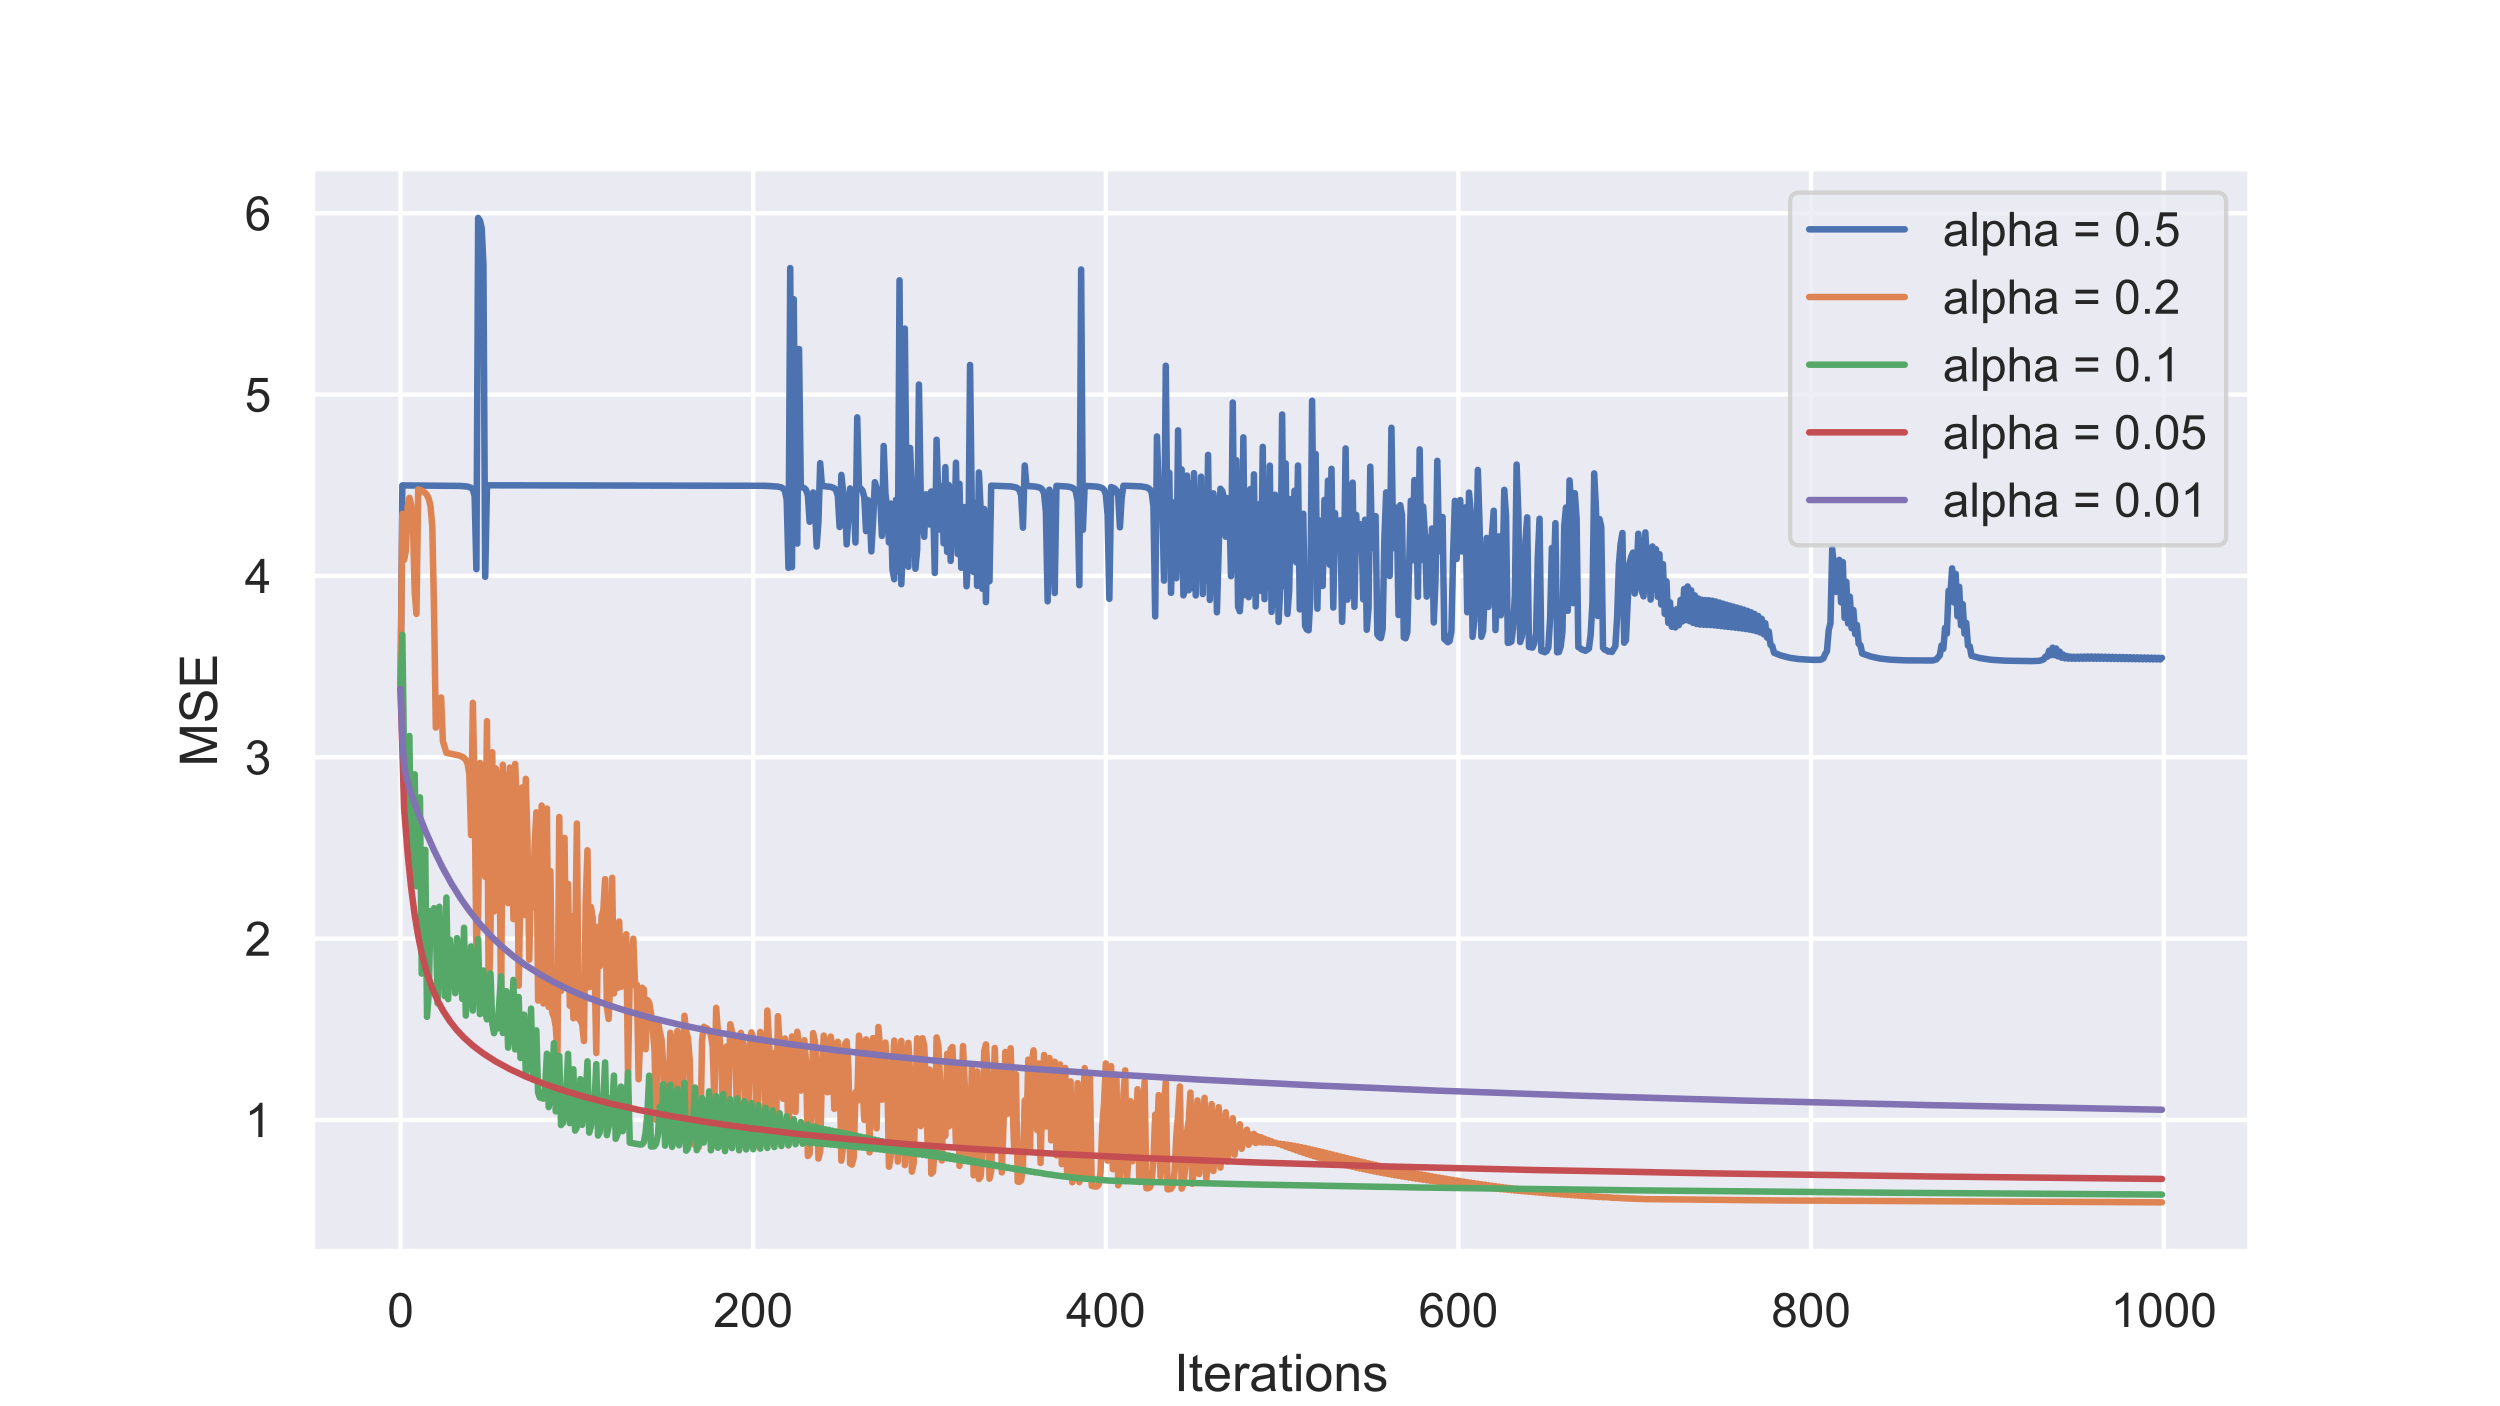 <?xml version="1.0" encoding="utf-8" standalone="no"?>
<!DOCTYPE svg PUBLIC "-//W3C//DTD SVG 1.1//EN"
  "http://www.w3.org/Graphics/SVG/1.1/DTD/svg11.dtd">
<!-- Created with matplotlib (https://matplotlib.org/) -->
<svg height="324pt" version="1.1" viewBox="0 0 576 324" width="576pt" xmlns="http://www.w3.org/2000/svg" xmlns:xlink="http://www.w3.org/1999/xlink">
 <defs>
  <style type="text/css">*{stroke-linecap:butt;stroke-linejoin:round;}</style>
 </defs>
 <g id="figure_1">
  <g id="patch_1">
   <path d="M 0 324 
L 576 324 
L 576 0 
L 0 0 
z
" style="fill:#ffffff;"/>
  </g>
  <g id="axes_1">
   <g id="patch_2">
    <path d="M 72 288.36 
L 518.4 288.36 
L 518.4 38.88 
L 72 38.88 
z
" style="fill:#eaeaf2;"/>
   </g>
   <g id="matplotlib.axis_1">
    <g id="xtick_1">
     <g id="line2d_1">
      <path clip-path="url(#p27dc4ef061)" d="M 92.291 288.36 
L 92.291 38.88 
" style="fill:none;stroke:#ffffff;stroke-linecap:round;"/>
     </g>
     <g id="text_1">
      <!-- 0 -->
      <g style="fill:#262626;" transform="translate(89.232 305.734)scale(0.11 -0.11)">
       <defs>
        <path d="M 4.156 35.297 
Q 4.156 48 6.766 55.734 
Q 9.375 63.484 14.516 67.672 
Q 19.672 71.875 27.484 71.875 
Q 33.25 71.875 37.594 69.547 
Q 41.938 67.234 44.766 62.859 
Q 47.609 58.5 49.219 52.219 
Q 50.828 45.953 50.828 35.297 
Q 50.828 22.703 48.234 14.969 
Q 45.656 7.234 40.5 3 
Q 35.359 -1.219 27.484 -1.219 
Q 17.141 -1.219 11.234 6.203 
Q 4.156 15.141 4.156 35.297 
z
M 13.188 35.297 
Q 13.188 17.672 17.312 11.828 
Q 21.438 6 27.484 6 
Q 33.547 6 37.672 11.859 
Q 41.797 17.719 41.797 35.297 
Q 41.797 52.984 37.672 58.781 
Q 33.547 64.594 27.391 64.594 
Q 21.344 64.594 17.719 59.469 
Q 13.188 52.938 13.188 35.297 
z
" id="ArialMT-48"/>
       </defs>
       <use xlink:href="#ArialMT-48"/>
      </g>
     </g>
    </g>
    <g id="xtick_2">
     <g id="line2d_2">
      <path clip-path="url(#p27dc4ef061)" d="M 173.536 288.36 
L 173.536 38.88 
" style="fill:none;stroke:#ffffff;stroke-linecap:round;"/>
     </g>
     <g id="text_2">
      <!-- 200 -->
      <g style="fill:#262626;" transform="translate(164.36 305.734)scale(0.11 -0.11)">
       <defs>
        <path d="M 50.344 8.453 
L 50.344 0 
L 3.031 0 
Q 2.938 3.172 4.047 6.109 
Q 5.859 10.938 9.828 15.625 
Q 13.812 20.312 21.344 26.469 
Q 33.016 36.031 37.109 41.625 
Q 41.219 47.219 41.219 52.203 
Q 41.219 57.422 37.469 61 
Q 33.734 64.594 27.734 64.594 
Q 21.391 64.594 17.578 60.781 
Q 13.766 56.984 13.719 50.25 
L 4.688 51.172 
Q 5.609 61.281 11.656 66.578 
Q 17.719 71.875 27.938 71.875 
Q 38.234 71.875 44.234 66.156 
Q 50.25 60.453 50.25 52 
Q 50.25 47.703 48.484 43.547 
Q 46.734 39.406 42.656 34.812 
Q 38.578 30.219 29.109 22.219 
Q 21.188 15.578 18.938 13.203 
Q 16.703 10.844 15.234 8.453 
z
" id="ArialMT-50"/>
       </defs>
       <use xlink:href="#ArialMT-50"/>
       <use x="55.615" xlink:href="#ArialMT-48"/>
       <use x="111.23" xlink:href="#ArialMT-48"/>
      </g>
     </g>
    </g>
    <g id="xtick_3">
     <g id="line2d_3">
      <path clip-path="url(#p27dc4ef061)" d="M 254.781 288.36 
L 254.781 38.88 
" style="fill:none;stroke:#ffffff;stroke-linecap:round;"/>
     </g>
     <g id="text_3">
      <!-- 400 -->
      <g style="fill:#262626;" transform="translate(245.605 305.734)scale(0.11 -0.11)">
       <defs>
        <path d="M 32.328 0 
L 32.328 17.141 
L 1.266 17.141 
L 1.266 25.203 
L 33.938 71.578 
L 41.109 71.578 
L 41.109 25.203 
L 50.781 25.203 
L 50.781 17.141 
L 41.109 17.141 
L 41.109 0 
z
M 32.328 25.203 
L 32.328 57.469 
L 9.906 25.203 
z
" id="ArialMT-52"/>
       </defs>
       <use xlink:href="#ArialMT-52"/>
       <use x="55.615" xlink:href="#ArialMT-48"/>
       <use x="111.23" xlink:href="#ArialMT-48"/>
      </g>
     </g>
    </g>
    <g id="xtick_4">
     <g id="line2d_4">
      <path clip-path="url(#p27dc4ef061)" d="M 336.026 288.36 
L 336.026 38.88 
" style="fill:none;stroke:#ffffff;stroke-linecap:round;"/>
     </g>
     <g id="text_4">
      <!-- 600 -->
      <g style="fill:#262626;" transform="translate(326.85 305.734)scale(0.11 -0.11)">
       <defs>
        <path d="M 49.75 54.047 
L 41.016 53.375 
Q 39.844 58.547 37.703 60.891 
Q 34.125 64.656 28.906 64.656 
Q 24.703 64.656 21.531 62.312 
Q 17.391 59.281 14.984 53.469 
Q 12.594 47.656 12.5 36.922 
Q 15.672 41.75 20.266 44.094 
Q 24.859 46.438 29.891 46.438 
Q 38.672 46.438 44.844 39.969 
Q 51.031 33.5 51.031 23.25 
Q 51.031 16.5 48.125 10.719 
Q 45.219 4.938 40.141 1.859 
Q 35.062 -1.219 28.609 -1.219 
Q 17.625 -1.219 10.688 6.859 
Q 3.766 14.938 3.766 33.5 
Q 3.766 54.25 11.422 63.672 
Q 18.109 71.875 29.438 71.875 
Q 37.891 71.875 43.281 67.141 
Q 48.688 62.406 49.75 54.047 
z
M 13.875 23.188 
Q 13.875 18.656 15.797 14.5 
Q 17.719 10.359 21.188 8.172 
Q 24.656 6 28.469 6 
Q 34.031 6 38.031 10.484 
Q 42.047 14.984 42.047 22.703 
Q 42.047 30.125 38.078 34.391 
Q 34.125 38.672 28.125 38.672 
Q 22.172 38.672 18.016 34.391 
Q 13.875 30.125 13.875 23.188 
z
" id="ArialMT-54"/>
       </defs>
       <use xlink:href="#ArialMT-54"/>
       <use x="55.615" xlink:href="#ArialMT-48"/>
       <use x="111.23" xlink:href="#ArialMT-48"/>
      </g>
     </g>
    </g>
    <g id="xtick_5">
     <g id="line2d_5">
      <path clip-path="url(#p27dc4ef061)" d="M 417.27 288.36 
L 417.27 38.88 
" style="fill:none;stroke:#ffffff;stroke-linecap:round;"/>
     </g>
     <g id="text_5">
      <!-- 800 -->
      <g style="fill:#262626;" transform="translate(408.095 305.734)scale(0.11 -0.11)">
       <defs>
        <path d="M 17.672 38.812 
Q 12.203 40.828 9.562 44.531 
Q 6.938 48.25 6.938 53.422 
Q 6.938 61.234 12.547 66.547 
Q 18.172 71.875 27.484 71.875 
Q 36.859 71.875 42.578 66.422 
Q 48.297 60.984 48.297 53.172 
Q 48.297 48.188 45.672 44.5 
Q 43.062 40.828 37.75 38.812 
Q 44.344 36.672 47.781 31.875 
Q 51.219 27.094 51.219 20.453 
Q 51.219 11.281 44.719 5.031 
Q 38.234 -1.219 27.641 -1.219 
Q 17.047 -1.219 10.547 5.047 
Q 4.047 11.328 4.047 20.703 
Q 4.047 27.688 7.594 32.391 
Q 11.141 37.109 17.672 38.812 
z
M 15.922 53.719 
Q 15.922 48.641 19.188 45.406 
Q 22.469 42.188 27.688 42.188 
Q 32.766 42.188 36.016 45.375 
Q 39.266 48.578 39.266 53.219 
Q 39.266 58.062 35.906 61.359 
Q 32.562 64.656 27.594 64.656 
Q 22.562 64.656 19.234 61.422 
Q 15.922 58.203 15.922 53.719 
z
M 13.094 20.656 
Q 13.094 16.891 14.875 13.375 
Q 16.656 9.859 20.172 7.922 
Q 23.688 6 27.734 6 
Q 34.031 6 38.125 10.047 
Q 42.234 14.109 42.234 20.359 
Q 42.234 26.703 38.016 30.859 
Q 33.797 35.016 27.438 35.016 
Q 21.234 35.016 17.156 30.906 
Q 13.094 26.812 13.094 20.656 
z
" id="ArialMT-56"/>
       </defs>
       <use xlink:href="#ArialMT-56"/>
       <use x="55.615" xlink:href="#ArialMT-48"/>
       <use x="111.23" xlink:href="#ArialMT-48"/>
      </g>
     </g>
    </g>
    <g id="xtick_6">
     <g id="line2d_6">
      <path clip-path="url(#p27dc4ef061)" d="M 498.515 288.36 
L 498.515 38.88 
" style="fill:none;stroke:#ffffff;stroke-linecap:round;"/>
     </g>
     <g id="text_6">
      <!-- 1000 -->
      <g style="fill:#262626;" transform="translate(486.281 305.734)scale(0.11 -0.11)">
       <defs>
        <path d="M 37.25 0 
L 28.469 0 
L 28.469 56 
Q 25.297 52.984 20.141 49.953 
Q 14.984 46.922 10.891 45.406 
L 10.891 53.906 
Q 18.266 57.375 23.781 62.297 
Q 29.297 67.234 31.594 71.875 
L 37.25 71.875 
z
" id="ArialMT-49"/>
       </defs>
       <use xlink:href="#ArialMT-49"/>
       <use x="55.615" xlink:href="#ArialMT-48"/>
       <use x="111.23" xlink:href="#ArialMT-48"/>
       <use x="166.846" xlink:href="#ArialMT-48"/>
      </g>
     </g>
    </g>
    <g id="text_7">
     <!-- Iterations -->
     <g style="fill:#262626;" transform="translate(270.522 320.509)scale(0.12 -0.12)">
      <defs>
       <path d="M 9.328 0 
L 9.328 71.578 
L 18.797 71.578 
L 18.797 0 
z
" id="ArialMT-73"/>
       <path d="M 25.781 7.859 
L 27.047 0.094 
Q 23.344 -0.688 20.406 -0.688 
Q 15.625 -0.688 12.984 0.828 
Q 10.359 2.344 9.281 4.812 
Q 8.203 7.281 8.203 15.188 
L 8.203 45.016 
L 1.766 45.016 
L 1.766 51.859 
L 8.203 51.859 
L 8.203 64.703 
L 16.938 69.969 
L 16.938 51.859 
L 25.781 51.859 
L 25.781 45.016 
L 16.938 45.016 
L 16.938 14.703 
Q 16.938 10.938 17.406 9.859 
Q 17.875 8.797 18.922 8.156 
Q 19.969 7.516 21.922 7.516 
Q 23.391 7.516 25.781 7.859 
z
" id="ArialMT-116"/>
       <path d="M 42.094 16.703 
L 51.172 15.578 
Q 49.031 7.625 43.219 3.219 
Q 37.406 -1.172 28.375 -1.172 
Q 17 -1.172 10.328 5.828 
Q 3.656 12.844 3.656 25.484 
Q 3.656 38.578 10.391 45.797 
Q 17.141 53.031 27.875 53.031 
Q 38.281 53.031 44.875 45.953 
Q 51.469 38.875 51.469 26.031 
Q 51.469 25.25 51.422 23.688 
L 12.75 23.688 
Q 13.234 15.141 17.578 10.594 
Q 21.922 6.062 28.422 6.062 
Q 33.25 6.062 36.672 8.594 
Q 40.094 11.141 42.094 16.703 
z
M 13.234 30.906 
L 42.188 30.906 
Q 41.609 37.453 38.875 40.719 
Q 34.672 45.797 27.984 45.797 
Q 21.922 45.797 17.797 41.75 
Q 13.672 37.703 13.234 30.906 
z
" id="ArialMT-101"/>
       <path d="M 6.5 0 
L 6.5 51.859 
L 14.406 51.859 
L 14.406 44 
Q 17.438 49.516 20 51.266 
Q 22.562 53.031 25.641 53.031 
Q 30.078 53.031 34.672 50.203 
L 31.641 42.047 
Q 28.422 43.953 25.203 43.953 
Q 22.312 43.953 20.016 42.219 
Q 17.719 40.484 16.75 37.406 
Q 15.281 32.719 15.281 27.156 
L 15.281 0 
z
" id="ArialMT-114"/>
       <path d="M 40.438 6.391 
Q 35.547 2.25 31.031 0.531 
Q 26.516 -1.172 21.344 -1.172 
Q 12.797 -1.172 8.203 3 
Q 3.609 7.172 3.609 13.672 
Q 3.609 17.484 5.344 20.625 
Q 7.078 23.781 9.891 25.688 
Q 12.703 27.594 16.219 28.562 
Q 18.797 29.25 24.031 29.891 
Q 34.672 31.156 39.703 32.906 
Q 39.75 34.719 39.75 35.203 
Q 39.75 40.578 37.25 42.781 
Q 33.891 45.75 27.25 45.75 
Q 21.047 45.75 18.094 43.578 
Q 15.141 41.406 13.719 35.891 
L 5.125 37.062 
Q 6.297 42.578 8.984 45.969 
Q 11.672 49.359 16.75 51.188 
Q 21.828 53.031 28.516 53.031 
Q 35.156 53.031 39.297 51.469 
Q 43.453 49.906 45.406 47.531 
Q 47.359 45.172 48.141 41.547 
Q 48.578 39.312 48.578 33.453 
L 48.578 21.734 
Q 48.578 9.469 49.141 6.219 
Q 49.703 2.984 51.375 0 
L 42.188 0 
Q 40.828 2.734 40.438 6.391 
z
M 39.703 26.031 
Q 34.906 24.078 25.344 22.703 
Q 19.922 21.922 17.672 20.938 
Q 15.438 19.969 14.203 18.094 
Q 12.984 16.219 12.984 13.922 
Q 12.984 10.406 15.641 8.062 
Q 18.312 5.719 23.438 5.719 
Q 28.516 5.719 32.469 7.938 
Q 36.422 10.156 38.281 14.016 
Q 39.703 17 39.703 22.797 
z
" id="ArialMT-97"/>
       <path d="M 6.641 61.469 
L 6.641 71.578 
L 15.438 71.578 
L 15.438 61.469 
z
M 6.641 0 
L 6.641 51.859 
L 15.438 51.859 
L 15.438 0 
z
" id="ArialMT-105"/>
       <path d="M 3.328 25.922 
Q 3.328 40.328 11.328 47.266 
Q 18.016 53.031 27.641 53.031 
Q 38.328 53.031 45.109 46.016 
Q 51.906 39.016 51.906 26.656 
Q 51.906 16.656 48.906 10.906 
Q 45.906 5.172 40.156 2 
Q 34.422 -1.172 27.641 -1.172 
Q 16.75 -1.172 10.031 5.812 
Q 3.328 12.797 3.328 25.922 
z
M 12.359 25.922 
Q 12.359 15.969 16.703 11.016 
Q 21.047 6.062 27.641 6.062 
Q 34.188 6.062 38.531 11.031 
Q 42.875 16.016 42.875 26.219 
Q 42.875 35.844 38.5 40.797 
Q 34.125 45.75 27.641 45.75 
Q 21.047 45.75 16.703 40.812 
Q 12.359 35.891 12.359 25.922 
z
" id="ArialMT-111"/>
       <path d="M 6.594 0 
L 6.594 51.859 
L 14.5 51.859 
L 14.5 44.484 
Q 20.219 53.031 31 53.031 
Q 35.688 53.031 39.625 51.344 
Q 43.562 49.656 45.516 46.922 
Q 47.469 44.188 48.25 40.438 
Q 48.734 37.984 48.734 31.891 
L 48.734 0 
L 39.938 0 
L 39.938 31.547 
Q 39.938 36.922 38.906 39.578 
Q 37.891 42.234 35.281 43.812 
Q 32.672 45.406 29.156 45.406 
Q 23.531 45.406 19.453 41.844 
Q 15.375 38.281 15.375 28.328 
L 15.375 0 
z
" id="ArialMT-110"/>
       <path d="M 3.078 15.484 
L 11.766 16.844 
Q 12.5 11.625 15.844 8.844 
Q 19.188 6.062 25.203 6.062 
Q 31.25 6.062 34.172 8.516 
Q 37.109 10.984 37.109 14.312 
Q 37.109 17.281 34.516 19 
Q 32.719 20.172 25.531 21.969 
Q 15.875 24.422 12.141 26.203 
Q 8.406 27.984 6.469 31.125 
Q 4.547 34.281 4.547 38.094 
Q 4.547 41.547 6.125 44.5 
Q 7.719 47.469 10.453 49.422 
Q 12.5 50.922 16.031 51.969 
Q 19.578 53.031 23.641 53.031 
Q 29.734 53.031 34.344 51.266 
Q 38.969 49.516 41.156 46.5 
Q 43.359 43.5 44.188 38.484 
L 35.594 37.312 
Q 35.016 41.312 32.203 43.547 
Q 29.391 45.797 24.266 45.797 
Q 18.219 45.797 15.625 43.797 
Q 13.031 41.797 13.031 39.109 
Q 13.031 37.406 14.109 36.031 
Q 15.188 34.625 17.484 33.688 
Q 18.797 33.203 25.25 31.453 
Q 34.578 28.953 38.25 27.359 
Q 41.938 25.781 44.031 22.75 
Q 46.141 19.734 46.141 15.234 
Q 46.141 10.844 43.578 6.953 
Q 41.016 3.078 36.172 0.953 
Q 31.344 -1.172 25.25 -1.172 
Q 15.141 -1.172 9.844 3.031 
Q 4.547 7.234 3.078 15.484 
z
" id="ArialMT-115"/>
      </defs>
      <use xlink:href="#ArialMT-73"/>
      <use x="27.783" xlink:href="#ArialMT-116"/>
      <use x="55.566" xlink:href="#ArialMT-101"/>
      <use x="111.182" xlink:href="#ArialMT-114"/>
      <use x="144.482" xlink:href="#ArialMT-97"/>
      <use x="200.098" xlink:href="#ArialMT-116"/>
      <use x="227.881" xlink:href="#ArialMT-105"/>
      <use x="250.098" xlink:href="#ArialMT-111"/>
      <use x="305.713" xlink:href="#ArialMT-110"/>
      <use x="361.328" xlink:href="#ArialMT-115"/>
     </g>
    </g>
   </g>
   <g id="matplotlib.axis_2">
    <g id="ytick_1">
     <g id="line2d_7">
      <path clip-path="url(#p27dc4ef061)" d="M 72 258.039 
L 518.4 258.039 
" style="fill:none;stroke:#ffffff;stroke-linecap:round;"/>
     </g>
     <g id="text_8">
      <!-- 1 -->
      <g style="fill:#262626;" transform="translate(56.383 261.976)scale(0.11 -0.11)">
       <use xlink:href="#ArialMT-49"/>
      </g>
     </g>
    </g>
    <g id="ytick_2">
     <g id="line2d_8">
      <path clip-path="url(#p27dc4ef061)" d="M 72 216.257 
L 518.4 216.257 
" style="fill:none;stroke:#ffffff;stroke-linecap:round;"/>
     </g>
     <g id="text_9">
      <!-- 2 -->
      <g style="fill:#262626;" transform="translate(56.383 220.194)scale(0.11 -0.11)">
       <use xlink:href="#ArialMT-50"/>
      </g>
     </g>
    </g>
    <g id="ytick_3">
     <g id="line2d_9">
      <path clip-path="url(#p27dc4ef061)" d="M 72 174.475 
L 518.4 174.475 
" style="fill:none;stroke:#ffffff;stroke-linecap:round;"/>
     </g>
     <g id="text_10">
      <!-- 3 -->
      <g style="fill:#262626;" transform="translate(56.383 178.412)scale(0.11 -0.11)">
       <defs>
        <path d="M 4.203 18.891 
L 12.984 20.062 
Q 14.5 12.594 18.141 9.297 
Q 21.781 6 27 6 
Q 33.203 6 37.469 10.297 
Q 41.75 14.594 41.75 20.953 
Q 41.75 27 37.797 30.922 
Q 33.844 34.859 27.734 34.859 
Q 25.25 34.859 21.531 33.891 
L 22.516 41.609 
Q 23.391 41.5 23.922 41.5 
Q 29.547 41.5 34.031 44.422 
Q 38.531 47.359 38.531 53.469 
Q 38.531 58.297 35.25 61.469 
Q 31.984 64.656 26.812 64.656 
Q 21.688 64.656 18.266 61.422 
Q 14.844 58.203 13.875 51.766 
L 5.078 53.328 
Q 6.688 62.156 12.391 67.016 
Q 18.109 71.875 26.609 71.875 
Q 32.469 71.875 37.391 69.359 
Q 42.328 66.844 44.938 62.5 
Q 47.562 58.156 47.562 53.266 
Q 47.562 48.641 45.062 44.828 
Q 42.578 41.016 37.703 38.766 
Q 44.047 37.312 47.562 32.688 
Q 51.078 28.078 51.078 21.141 
Q 51.078 11.766 44.234 5.25 
Q 37.406 -1.266 26.953 -1.266 
Q 17.531 -1.266 11.297 4.344 
Q 5.078 9.969 4.203 18.891 
z
" id="ArialMT-51"/>
       </defs>
       <use xlink:href="#ArialMT-51"/>
      </g>
     </g>
    </g>
    <g id="ytick_4">
     <g id="line2d_10">
      <path clip-path="url(#p27dc4ef061)" d="M 72 132.693 
L 518.4 132.693 
" style="fill:none;stroke:#ffffff;stroke-linecap:round;"/>
     </g>
     <g id="text_11">
      <!-- 4 -->
      <g style="fill:#262626;" transform="translate(56.383 136.63)scale(0.11 -0.11)">
       <use xlink:href="#ArialMT-52"/>
      </g>
     </g>
    </g>
    <g id="ytick_5">
     <g id="line2d_11">
      <path clip-path="url(#p27dc4ef061)" d="M 72 90.911 
L 518.4 90.911 
" style="fill:none;stroke:#ffffff;stroke-linecap:round;"/>
     </g>
     <g id="text_12">
      <!-- 5 -->
      <g style="fill:#262626;" transform="translate(56.383 94.848)scale(0.11 -0.11)">
       <defs>
        <path d="M 4.156 18.75 
L 13.375 19.531 
Q 14.406 12.797 18.141 9.391 
Q 21.875 6 27.156 6 
Q 33.5 6 37.891 10.781 
Q 42.281 15.578 42.281 23.484 
Q 42.281 31 38.062 35.344 
Q 33.844 39.703 27 39.703 
Q 22.75 39.703 19.328 37.766 
Q 15.922 35.844 13.969 32.766 
L 5.719 33.844 
L 12.641 70.609 
L 48.25 70.609 
L 48.25 62.203 
L 19.672 62.203 
L 15.828 42.969 
Q 22.266 47.469 29.344 47.469 
Q 38.719 47.469 45.156 40.969 
Q 51.609 34.469 51.609 24.266 
Q 51.609 14.547 45.953 7.469 
Q 39.062 -1.219 27.156 -1.219 
Q 17.391 -1.219 11.203 4.25 
Q 5.031 9.719 4.156 18.75 
z
" id="ArialMT-53"/>
       </defs>
       <use xlink:href="#ArialMT-53"/>
      </g>
     </g>
    </g>
    <g id="ytick_6">
     <g id="line2d_12">
      <path clip-path="url(#p27dc4ef061)" d="M 72 49.129 
L 518.4 49.129 
" style="fill:none;stroke:#ffffff;stroke-linecap:round;"/>
     </g>
     <g id="text_13">
      <!-- 6 -->
      <g style="fill:#262626;" transform="translate(56.383 53.066)scale(0.11 -0.11)">
       <use xlink:href="#ArialMT-54"/>
      </g>
     </g>
    </g>
    <g id="text_14">
     <!-- MSE -->
     <g style="fill:#262626;" transform="translate(49.998 176.622)rotate(-90)scale(0.12 -0.12)">
      <defs>
       <path d="M 7.422 0 
L 7.422 71.578 
L 21.688 71.578 
L 38.625 20.906 
Q 40.969 13.812 42.047 10.297 
Q 43.266 14.203 45.844 21.781 
L 62.984 71.578 
L 75.734 71.578 
L 75.734 0 
L 66.609 0 
L 66.609 59.906 
L 45.797 0 
L 37.25 0 
L 16.547 60.938 
L 16.547 0 
z
" id="ArialMT-77"/>
       <path d="M 4.5 23 
L 13.422 23.781 
Q 14.062 18.406 16.375 14.969 
Q 18.703 11.531 23.578 9.406 
Q 28.469 7.281 34.578 7.281 
Q 39.984 7.281 44.141 8.891 
Q 48.297 10.5 50.312 13.297 
Q 52.344 16.109 52.344 19.438 
Q 52.344 22.797 50.391 25.312 
Q 48.438 27.828 43.953 29.547 
Q 41.062 30.672 31.203 33.031 
Q 21.344 35.406 17.391 37.5 
Q 12.25 40.188 9.734 44.156 
Q 7.234 48.141 7.234 53.078 
Q 7.234 58.5 10.297 63.203 
Q 13.375 67.922 19.281 70.359 
Q 25.203 72.797 32.422 72.797 
Q 40.375 72.797 46.453 70.234 
Q 52.547 67.672 55.812 62.688 
Q 59.078 57.719 59.328 51.422 
L 50.25 50.734 
Q 49.516 57.516 45.281 60.984 
Q 41.062 64.453 32.812 64.453 
Q 24.219 64.453 20.281 61.297 
Q 16.359 58.156 16.359 53.719 
Q 16.359 49.859 19.141 47.359 
Q 21.875 44.875 33.422 42.266 
Q 44.969 39.656 49.266 37.703 
Q 55.516 34.812 58.484 30.391 
Q 61.469 25.984 61.469 20.219 
Q 61.469 14.5 58.203 9.438 
Q 54.938 4.391 48.797 1.578 
Q 42.672 -1.219 35.016 -1.219 
Q 25.297 -1.219 18.719 1.609 
Q 12.156 4.438 8.422 10.125 
Q 4.688 15.828 4.5 23 
z
" id="ArialMT-83"/>
       <path d="M 7.906 0 
L 7.906 71.578 
L 59.672 71.578 
L 59.672 63.141 
L 17.391 63.141 
L 17.391 41.219 
L 56.984 41.219 
L 56.984 32.812 
L 17.391 32.812 
L 17.391 8.453 
L 61.328 8.453 
L 61.328 0 
z
" id="ArialMT-69"/>
      </defs>
      <use xlink:href="#ArialMT-77"/>
      <use x="83.301" xlink:href="#ArialMT-83"/>
      <use x="150" xlink:href="#ArialMT-69"/>
     </g>
    </g>
   </g>
   <g id="line2d_13">
    <path clip-path="url(#p27dc4ef061)" d="M 92.291 158.807 
L 92.697 111.835 
L 106.103 111.957 
L 107.727 112.109 
L 108.54 112.386 
L 108.946 112.799 
L 109.352 114.288 
L 109.759 131.134 
L 110.165 50.22 
L 110.571 50.83 
L 110.977 52.494 
L 111.383 60.967 
L 111.79 132.898 
L 112.196 111.811 
L 176.379 111.925 
L 179.223 112.11 
L 180.035 112.319 
L 180.442 112.56 
L 180.848 113.12 
L 181.254 115.132 
L 181.66 130.829 
L 182.067 61.757 
L 182.473 130.659 
L 182.879 68.946 
L 183.285 114.613 
L 183.691 125.241 
L 184.098 80.413 
L 184.504 112.166 
L 185.316 112.477 
L 185.723 112.9 
L 186.129 114.136 
L 186.535 120.213 
L 186.941 114.906 
L 187.347 113.453 
L 187.754 116.543 
L 188.16 125.917 
L 188.566 120.17 
L 188.972 106.711 
L 189.379 111.966 
L 191.41 112.172 
L 192.222 112.492 
L 192.628 112.932 
L 193.035 114.254 
L 193.441 121.415 
L 193.847 109.421 
L 194.253 113.172 
L 194.659 115.172 
L 195.066 125.417 
L 195.878 112.535 
L 196.284 113.038 
L 196.691 114.679 
L 197.097 125 
L 197.503 96.166 
L 197.909 112.314 
L 198.315 112.538 
L 198.722 113.033 
L 199.128 114.57 
L 199.534 122.367 
L 199.94 115.193 
L 200.347 116.692 
L 200.753 127.031 
L 201.159 120.167 
L 201.565 111.104 
L 201.971 112.521 
L 202.378 112.995 
L 202.784 114.483 
L 203.19 123.475 
L 203.596 102.751 
L 204.003 113.642 
L 204.409 117.407 
L 204.815 124.995 
L 205.221 116.028 
L 205.628 131.217 
L 206.034 133.459 
L 206.44 115.156 
L 206.846 131.65 
L 207.252 64.587 
L 207.659 134.597 
L 208.065 125.11 
L 208.471 75.702 
L 208.877 115.416 
L 209.284 130.586 
L 209.69 103.209 
L 210.096 113.457 
L 210.502 116.565 
L 210.908 131.035 
L 211.315 126.584 
L 211.721 88.596 
L 212.127 113.802 
L 212.94 123.683 
L 213.346 113.883 
L 213.752 119.186 
L 214.158 120.835 
L 214.564 113.243 
L 214.971 115.528 
L 215.377 132.009 
L 215.783 101.316 
L 216.189 114.299 
L 216.596 122.036 
L 217.002 111.998 
L 217.408 125.184 
L 217.814 107.622 
L 218.22 127.157 
L 218.627 111.78 
L 219.033 129.225 
L 219.439 112.759 
L 219.845 125.372 
L 220.252 106.611 
L 220.658 127.633 
L 221.064 111.454 
L 221.47 130.813 
L 221.876 117.655 
L 222.283 116.838 
L 222.689 135.073 
L 223.095 128.805 
L 223.501 84.09 
L 223.908 117.421 
L 224.314 131.795 
L 224.72 115.921 
L 225.126 134.98 
L 225.533 108.856 
L 225.939 117.303 
L 226.345 135.655 
L 226.751 117.268 
L 227.157 138.731 
L 227.564 118.413 
L 227.97 133.919 
L 228.376 111.894 
L 232.845 112.064 
L 234.063 112.303 
L 234.469 112.505 
L 234.876 112.928 
L 235.282 114.164 
L 235.688 121.58 
L 236.094 107.248 
L 236.501 111.957 
L 238.532 112.104 
L 239.344 112.275 
L 239.75 112.451 
L 240.157 112.799 
L 240.563 113.713 
L 240.969 117.981 
L 241.375 138.538 
L 241.781 112.825 
L 242.188 113.794 
L 242.594 118.539 
L 243 136.628 
L 243.406 111.941 
L 245.844 112.089 
L 246.656 112.238 
L 247.062 112.383 
L 247.469 112.65 
L 247.875 113.271 
L 248.281 115.498 
L 248.687 134.825 
L 249.094 62.093 
L 249.5 122.073 
L 249.906 111.936 
L 252.75 112.116 
L 253.562 112.296 
L 253.968 112.482 
L 254.374 112.853 
L 254.781 113.841 
L 255.187 118.612 
L 255.593 137.967 
L 255.999 112.206 
L 256.812 112.535 
L 257.218 112.971 
L 257.624 114.226 
L 258.03 121.486 
L 258.437 114.616 
L 258.843 111.904 
L 262.905 112.064 
L 264.124 112.277 
L 264.53 112.443 
L 264.936 112.759 
L 265.343 113.531 
L 265.749 116.61 
L 266.155 142.021 
L 266.561 100.559 
L 266.967 112.693 
L 267.374 113.343 
L 267.78 115.646 
L 268.186 133.782 
L 268.592 84.266 
L 268.999 125.967 
L 269.405 108.932 
L 269.811 136.591 
L 270.217 120.962 
L 270.623 115.732 
L 271.03 133.214 
L 271.436 99.155 
L 271.842 131.198 
L 272.248 108.147 
L 272.655 137.169 
L 273.061 135.677 
L 273.467 109.573 
L 273.873 135.987 
L 274.279 111.258 
L 274.686 135.495 
L 275.092 109.01 
L 275.498 137.188 
L 275.904 116.113 
L 276.311 125.859 
L 276.717 109.832 
L 277.123 136.872 
L 277.529 112.818 
L 277.935 133.757 
L 278.342 104.805 
L 278.748 138.226 
L 279.56 113.665 
L 279.967 117.112 
L 280.373 141.067 
L 281.185 112.607 
L 281.591 113.105 
L 281.998 114.594 
L 282.404 123.655 
L 282.81 114.794 
L 283.216 115.611 
L 283.623 132.754 
L 284.029 92.747 
L 284.435 131.273 
L 284.841 106.037 
L 285.248 139.815 
L 285.654 140.834 
L 286.06 134.578 
L 286.466 100.766 
L 286.872 137.095 
L 287.279 113.112 
L 287.685 137.585 
L 288.091 112.677 
L 288.497 136.63 
L 288.904 109.295 
L 289.31 139.737 
L 289.716 122.658 
L 290.122 116.127 
L 290.528 136.151 
L 290.935 102.952 
L 291.341 138.05 
L 291.747 113.701 
L 292.153 135.468 
L 292.56 107.279 
L 292.966 140.979 
L 293.372 134.288 
L 293.778 113.986 
L 294.184 118.807 
L 294.591 143.277 
L 294.997 134.779 
L 295.403 95.501 
L 295.809 135.031 
L 296.216 106.778 
L 296.622 141.459 
L 297.028 136.049 
L 297.434 114.983 
L 297.84 126.299 
L 298.247 113.059 
L 298.653 129.541 
L 299.059 107.257 
L 299.465 140.395 
L 299.872 121.82 
L 300.278 118.366 
L 300.684 144.181 
L 301.09 145.029 
L 301.496 145.227 
L 301.903 137.871 
L 302.309 92.34 
L 302.715 131.348 
L 303.121 104.586 
L 303.528 140.242 
L 303.934 119.918 
L 304.34 121.681 
L 304.746 134.998 
L 305.152 115.172 
L 305.559 127.791 
L 305.965 110.738 
L 306.371 130.136 
L 306.777 108.024 
L 307.184 139.977 
L 307.59 118.213 
L 307.996 125.224 
L 308.402 121.17 
L 308.809 119.896 
L 309.215 143.276 
L 309.621 132.272 
L 310.027 103.323 
L 310.433 138.16 
L 310.84 111.794 
L 311.246 137.243 
L 311.652 111.2 
L 312.058 139.819 
L 312.465 118.634 
L 312.871 126.01 
L 313.277 120.749 
L 313.683 121.821 
L 314.089 138.108 
L 314.496 119.755 
L 314.902 145.099 
L 315.308 140.091 
L 315.714 107.519 
L 316.121 126.326 
L 316.527 120.31 
L 316.933 118.923 
L 317.339 146.194 
L 317.745 146.77 
L 318.152 147.003 
L 318.558 145.02 
L 318.964 124.129 
L 319.37 113.447 
L 319.777 115.732 
L 320.183 132.711 
L 320.589 98.56 
L 320.995 126.294 
L 321.808 116.966 
L 322.214 141.693 
L 322.62 116.389 
L 323.026 118.706 
L 323.433 146.859 
L 323.839 147.059 
L 324.245 145.679 
L 325.057 115.373 
L 325.464 129.098 
L 325.87 110.606 
L 326.276 116.344 
L 326.682 137.488 
L 327.089 103.54 
L 327.495 128.992 
L 327.901 116.718 
L 328.307 123.33 
L 328.714 137.443 
L 329.12 123.861 
L 329.526 135.888 
L 329.932 121.77 
L 330.338 143.418 
L 330.745 133.519 
L 331.151 106.18 
L 331.557 127.019 
L 331.963 124.983 
L 332.37 119.111 
L 332.776 147.231 
L 333.588 147.961 
L 333.994 147.687 
L 334.401 145.437 
L 334.807 127.385 
L 335.213 115.39 
L 335.619 128.78 
L 336.026 117.098 
L 336.432 115.211 
L 336.838 127.074 
L 337.244 125.611 
L 337.65 116.882 
L 338.057 141.063 
L 338.463 113.502 
L 338.869 118.191 
L 339.275 146.729 
L 339.682 143.076 
L 340.088 133.635 
L 340.494 108.281 
L 340.9 121.098 
L 341.306 146.709 
L 341.713 145.441 
L 342.525 123.944 
L 342.931 139.826 
L 343.338 128.759 
L 344.15 117.672 
L 344.556 145.172 
L 345.369 123.584 
L 345.775 141.754 
L 346.181 132.617 
L 346.587 112.862 
L 346.994 118.932 
L 347.4 148.121 
L 347.806 148.051 
L 348.212 147.831 
L 348.619 144.739 
L 349.025 137.099 
L 349.431 107.029 
L 349.837 118.585 
L 350.243 147.918 
L 350.65 146.569 
L 351.056 143.883 
L 351.462 124.654 
L 351.868 119.199 
L 352.275 149.049 
L 353.087 149.206 
L 353.493 148.214 
L 353.899 145.934 
L 354.306 128.47 
L 354.712 119.521 
L 355.118 149.98 
L 355.931 150.276 
L 356.337 150.014 
L 356.743 149.17 
L 357.149 142.457 
L 357.555 126.24 
L 357.962 133.768 
L 358.368 120.538 
L 358.774 150.295 
L 359.18 150.201 
L 359.587 148.927 
L 359.993 145.52 
L 360.399 121.267 
L 360.805 116.929 
L 361.211 140.741 
L 361.618 110.686 
L 362.024 116.74 
L 362.43 138.954 
L 362.836 113.64 
L 363.243 119.368 
L 363.649 149.11 
L 364.055 149.319 
L 364.461 149.661 
L 364.867 149.751 
L 365.274 149.957 
L 366.086 149.411 
L 366.492 146.168 
L 366.899 138.923 
L 367.305 109.082 
L 367.711 117.184 
L 368.117 141.932 
L 368.524 119.583 
L 368.93 121.397 
L 369.336 149.244 
L 369.742 149.708 
L 370.148 149.825 
L 370.555 150.127 
L 370.961 150.08 
L 371.367 150.216 
L 372.18 148.877 
L 372.586 142.224 
L 372.992 130.064 
L 373.398 125.245 
L 373.804 122.806 
L 374.211 148.08 
L 374.617 147.476 
L 375.429 129.859 
L 375.836 128.259 
L 376.242 127.314 
L 376.648 136.754 
L 377.054 133.263 
L 377.46 122.974 
L 377.867 127.959 
L 378.273 136.207 
L 378.679 137.397 
L 379.085 122.668 
L 379.492 130.757 
L 379.898 130.982 
L 380.304 138.145 
L 380.71 125.905 
L 381.116 135.79 
L 381.523 126.543 
L 381.929 137.51 
L 382.335 127.68 
L 382.741 139.284 
L 383.148 129.977 
L 383.554 141.425 
L 383.96 133.937 
L 384.366 143.501 
L 384.772 138.774 
L 385.179 144.403 
L 385.585 140.641 
L 385.991 144.558 
L 386.397 140.315 
L 386.804 144.047 
L 387.21 138.219 
L 387.616 143.182 
L 388.022 135.705 
L 388.429 142.856 
L 388.835 135.13 
L 389.241 143.102 
L 389.647 136.022 
L 390.053 143.493 
L 390.46 137.164 
L 390.866 143.764 
L 391.272 137.882 
L 391.678 143.898 
L 392.085 138.181 
L 392.491 143.95 
L 392.897 138.26 
L 393.303 143.977 
L 393.709 138.299 
L 394.116 144.019 
L 394.522 138.404 
L 394.928 144.086 
L 395.334 138.592 
L 395.741 144.171 
L 396.147 138.829 
L 396.553 144.264 
L 396.959 139.078 
L 397.365 144.356 
L 397.772 139.32 
L 398.178 144.445 
L 398.584 139.549 
L 398.99 144.533 
L 399.397 139.771 
L 399.803 144.623 
L 400.209 139.995 
L 400.615 144.717 
L 401.021 140.228 
L 401.428 144.819 
L 401.834 140.481 
L 402.24 144.934 
L 402.646 140.761 
L 403.053 145.066 
L 403.459 141.08 
L 403.865 145.224 
L 404.271 141.457 
L 404.677 145.422 
L 405.084 141.928 
L 405.49 145.693 
L 405.896 142.571 
L 406.302 146.112 
L 406.709 143.58 
L 407.115 146.891 
L 407.521 145.463 
L 407.927 148.57 
L 408.333 148.844 
L 408.74 150.401 
L 410.365 151.037 
L 412.396 151.563 
L 414.427 151.851 
L 417.677 152.039 
L 419.302 152.02 
L 419.708 151.907 
L 420.114 151.664 
L 420.52 150.691 
L 420.926 150.061 
L 421.333 145.166 
L 421.739 143.566 
L 422.145 126.476 
L 422.551 130.561 
L 422.958 136.367 
L 423.364 135.644 
L 423.77 128.997 
L 424.176 138.779 
L 424.582 129.506 
L 424.989 142.374 
L 425.395 134.068 
L 425.801 143.642 
L 426.207 137.472 
L 426.614 144.739 
L 427.02 140.532 
L 427.426 146.077 
L 427.832 143.988 
L 428.238 148.328 
L 428.645 148.643 
L 429.051 150.571 
L 431.082 151.272 
L 433.113 151.717 
L 435.551 151.996 
L 439.207 152.151 
L 445.3 152.174 
L 446.112 151.938 
L 446.925 151.003 
L 447.331 148.708 
L 447.737 149.498 
L 448.143 144.666 
L 448.55 145.978 
L 448.956 136.093 
L 449.362 137.26 
L 449.768 130.952 
L 450.175 138.795 
L 450.581 132.211 
L 450.987 141.985 
L 451.393 135.207 
L 451.8 144.066 
L 452.206 139.187 
L 452.612 145.984 
L 453.018 143.505 
L 453.424 148.766 
L 453.831 148.912 
L 454.237 151.104 
L 456.268 151.636 
L 458.705 152.005 
L 461.955 152.217 
L 468.048 152.319 
L 469.673 152.257 
L 470.08 152.199 
L 470.892 151.881 
L 471.298 151.252 
L 471.705 151.313 
L 472.111 149.926 
L 472.517 150.957 
L 472.923 149.23 
L 473.329 150.958 
L 473.736 149.42 
L 474.142 151.225 
L 474.548 150.137 
L 474.954 151.519 
L 475.361 150.807 
L 475.767 151.682 
L 476.173 151.144 
L 476.579 151.749 
L 476.985 151.271 
L 477.392 151.774 
L 477.798 151.306 
L 478.204 151.778 
L 478.61 151.302 
L 479.017 151.774 
L 479.423 151.286 
L 479.829 151.77 
L 480.235 151.27 
L 480.641 151.767 
L 481.048 151.261 
L 481.454 151.769 
L 481.86 151.26 
L 482.266 151.773 
L 482.673 151.266 
L 483.079 151.78 
L 483.485 151.278 
L 483.891 151.788 
L 484.297 151.292 
L 484.704 151.797 
L 485.11 151.309 
L 485.516 151.806 
L 485.922 151.325 
L 486.329 151.815 
L 486.735 151.342 
L 487.141 151.825 
L 487.547 151.359 
L 487.953 151.834 
L 488.36 151.375 
L 488.766 151.843 
L 489.172 151.391 
L 489.578 151.852 
L 489.985 151.407 
L 490.391 151.862 
L 490.797 151.423 
L 491.203 151.871 
L 491.61 151.439 
L 492.016 151.88 
L 492.422 151.455 
L 492.828 151.889 
L 493.234 151.471 
L 493.641 151.898 
L 494.047 151.487 
L 494.453 151.907 
L 494.859 151.502 
L 495.266 151.916 
L 495.672 151.518 
L 496.078 151.926 
L 496.484 151.534 
L 496.89 151.935 
L 497.297 151.55 
L 497.703 151.944 
L 498.109 151.566 
L 498.109 151.566 
" style="fill:none;stroke:#4c72b0;stroke-linecap:round;stroke-width:1.5;"/>
   </g>
   <g id="line2d_14">
    <path clip-path="url(#p27dc4ef061)" d="M 92.291 158.807 
L 92.697 118.42 
L 93.103 128.995 
L 93.51 126.848 
L 93.916 116.794 
L 94.322 114.693 
L 94.728 116.254 
L 95.134 120.334 
L 95.541 136.397 
L 95.947 141.45 
L 96.353 112.764 
L 97.166 113.045 
L 97.978 113.577 
L 98.384 114.067 
L 98.79 114.916 
L 99.197 116.662 
L 99.603 121.412 
L 100.009 140.887 
L 100.415 167.641 
L 100.822 161.764 
L 101.228 166.24 
L 101.634 160.709 
L 102.04 170.754 
L 102.853 173.447 
L 105.696 174.053 
L 106.509 174.372 
L 106.915 174.632 
L 107.321 175.057 
L 107.727 175.911 
L 108.134 178.357 
L 108.54 192.411 
L 108.946 161.932 
L 109.352 182.484 
L 109.759 218.944 
L 110.165 210.954 
L 110.571 175.785 
L 110.977 176.941 
L 111.383 180.344 
L 111.79 202.026 
L 112.196 166.158 
L 112.602 231.762 
L 113.008 214.615 
L 113.415 173.321 
L 113.821 210.017 
L 114.227 177.047 
L 114.633 179.661 
L 115.039 190.646 
L 115.446 233.064 
L 115.852 176.192 
L 116.258 199.699 
L 116.664 178.547 
L 117.071 208.09 
L 117.477 176.86 
L 117.883 180.977 
L 118.289 211.767 
L 118.695 176.03 
L 119.102 186.427 
L 119.508 227.1 
L 120.32 181.425 
L 120.727 210.823 
L 121.133 179.439 
L 121.539 193.611 
L 121.945 221.11 
L 122.352 199.999 
L 122.758 209.144 
L 123.164 195.317 
L 123.57 187.155 
L 123.976 230.529 
L 124.383 222.807 
L 124.789 185.603 
L 125.195 231.21 
L 125.601 221.417 
L 126.008 186.287 
L 126.414 232.009 
L 126.82 200.715 
L 127.226 233.338 
L 127.632 234.312 
L 128.039 236.494 
L 128.445 242.577 
L 128.851 188.233 
L 129.257 228.325 
L 129.664 205.129 
L 130.07 193.062 
L 130.476 227.277 
L 130.882 203.648 
L 131.288 231.74 
L 131.695 211.076 
L 132.101 234.609 
L 132.507 219.295 
L 132.913 189.753 
L 133.32 234.679 
L 133.726 235.149 
L 134.132 236.005 
L 134.538 239.855 
L 134.944 207.804 
L 135.351 195.91 
L 135.757 227.434 
L 136.163 208.989 
L 136.569 211.628 
L 136.976 222.171 
L 137.382 242.616 
L 137.788 213.548 
L 138.194 222.628 
L 138.6 211.041 
L 139.007 209.832 
L 139.413 202.546 
L 139.819 231.926 
L 140.225 234.783 
L 140.632 225.472 
L 141.038 202.254 
L 141.444 228.895 
L 141.85 222.628 
L 142.257 227.657 
L 142.663 212.327 
L 143.069 227.378 
L 143.475 221.131 
L 143.881 221.158 
L 144.288 215.25 
L 144.694 247.79 
L 145.1 224.776 
L 145.506 222.627 
L 145.913 216.288 
L 146.319 227.095 
L 146.725 226.848 
L 147.131 248.666 
L 147.944 227.571 
L 148.35 227.962 
L 148.756 241.736 
L 149.162 230.423 
L 149.569 230.968 
L 149.975 233.338 
L 150.381 236.927 
L 150.787 241.782 
L 151.193 258.019 
L 151.6 235.168 
L 152.006 237.75 
L 152.412 239.379 
L 152.818 245.356 
L 153.225 259.75 
L 153.631 247.442 
L 154.037 253.616 
L 154.443 237.957 
L 154.849 239.916 
L 155.256 247.849 
L 155.662 252.483 
L 156.068 237.528 
L 156.474 238.698 
L 156.881 242.368 
L 157.287 259.519 
L 157.693 234.034 
L 158.099 237.737 
L 158.505 239.192 
L 158.912 244.253 
L 159.318 262.721 
L 160.13 263.799 
L 160.537 264.179 
L 160.943 264.404 
L 161.349 262.975 
L 161.755 239.71 
L 162.162 236.584 
L 162.974 237.017 
L 163.38 237.478 
L 163.786 238.441 
L 164.193 241.187 
L 164.599 254.044 
L 165.005 232.221 
L 165.411 237.808 
L 165.818 239.227 
L 166.224 244.098 
L 166.63 264.093 
L 167.036 260.608 
L 167.442 241.085 
L 167.849 253.284 
L 168.255 235.972 
L 168.661 237.756 
L 169.067 239.029 
L 169.474 243.158 
L 169.88 262.323 
L 170.286 240.718 
L 170.692 237.966 
L 171.098 239.546 
L 171.505 245.239 
L 171.911 264.754 
L 172.317 262.919 
L 172.723 240.548 
L 173.13 237.854 
L 173.536 239.205 
L 173.942 243.693 
L 174.348 263.929 
L 174.754 248.114 
L 175.161 237.758 
L 175.567 238.929 
L 175.973 242.546 
L 176.379 260.006 
L 176.786 232.826 
L 177.598 247.643 
L 178.004 260.856 
L 178.41 242.593 
L 178.817 260.051 
L 179.223 234.13 
L 179.629 240.663 
L 180.035 250.149 
L 180.442 253.171 
L 180.848 239.281 
L 181.254 243.724 
L 181.66 263.905 
L 182.067 246.672 
L 182.473 238.793 
L 182.879 241.847 
L 183.285 256.191 
L 183.691 237.717 
L 184.098 240.933 
L 184.504 251.277 
L 184.91 251.06 
L 185.316 239.661 
L 185.723 245.139 
L 186.129 266.334 
L 186.535 265.832 
L 186.941 255.772 
L 187.347 238.032 
L 187.754 239.88 
L 188.16 246.031 
L 188.566 266.932 
L 188.972 265.277 
L 189.379 246.424 
L 189.785 238.597 
L 190.191 241.029 
L 190.597 251.623 
L 191.003 251.555 
L 191.41 238.834 
L 191.816 241.772 
L 192.222 255.47 
L 192.628 240.81 
L 193.035 240.022 
L 193.441 246.466 
L 193.847 267.411 
L 194.253 264.178 
L 194.659 240.642 
L 195.066 239.94 
L 195.472 246.027 
L 195.878 268.084 
L 196.284 268.313 
L 196.691 266.719 
L 197.097 251.626 
L 197.503 253.665 
L 197.909 238.608 
L 198.315 240.905 
L 199.128 258.026 
L 199.534 239.482 
L 199.94 243.961 
L 200.347 265.504 
L 200.753 240.97 
L 201.159 239.172 
L 201.565 242.729 
L 201.971 259.97 
L 202.378 236.618 
L 202.784 241.496 
L 203.19 253.375 
L 203.596 250.992 
L 204.003 240.216 
L 204.409 246.934 
L 204.815 268.801 
L 205.221 266.479 
L 205.628 247.593 
L 206.034 239.741 
L 206.44 244.805 
L 206.846 267.626 
L 207.659 239.826 
L 208.065 245.112 
L 208.471 268.45 
L 208.877 257.349 
L 209.284 240.286 
L 209.69 247.088 
L 210.096 269.941 
L 210.502 268.096 
L 211.315 239.233 
L 211.721 242.71 
L 212.127 259.443 
L 212.533 239.216 
L 212.94 240.922 
L 213.346 249.975 
L 213.752 264.922 
L 214.158 246.425 
L 214.564 270.423 
L 214.971 269.983 
L 215.377 264.148 
L 215.783 239.033 
L 216.189 240.828 
L 216.596 249.377 
L 217.002 267.368 
L 217.408 251.491 
L 217.814 261.7 
L 218.22 242.796 
L 218.627 259.51 
L 219.033 241.695 
L 219.439 241.223 
L 220.252 263.417 
L 220.658 245.119 
L 221.064 268.62 
L 221.876 241.004 
L 222.283 250.002 
L 222.689 267.25 
L 223.095 251.092 
L 223.501 264.636 
L 223.908 246.103 
L 224.314 270.793 
L 224.72 265.504 
L 225.126 246.858 
L 225.533 271.653 
L 225.939 271.107 
L 226.345 265.704 
L 226.751 242.281 
L 227.157 240.631 
L 227.564 248.017 
L 227.97 271.571 
L 228.376 269.729 
L 229.189 241.457 
L 230.001 263.955 
L 230.407 245.648 
L 230.813 270.118 
L 231.22 258.554 
L 231.626 242.381 
L 232.032 256.637 
L 232.438 251.865 
L 232.845 241.521 
L 233.657 264.691 
L 234.063 247.489 
L 234.469 272.239 
L 234.876 272.293 
L 235.282 271.939 
L 235.688 268.596 
L 236.094 253.537 
L 236.501 261.309 
L 236.907 244.155 
L 237.313 264.996 
L 237.719 244.916 
L 238.125 242.008 
L 238.532 254.323 
L 238.938 260.358 
L 239.344 245.003 
L 239.75 267.955 
L 240.157 251.8 
L 240.563 243.064 
L 240.969 259.546 
L 241.375 250.397 
L 241.781 243.76 
L 242.188 262.742 
L 242.594 248.557 
L 243 244.625 
L 243.406 266.209 
L 243.813 251.29 
L 244.219 245.239 
L 244.625 268.22 
L 245.438 246.063 
L 245.844 270.386 
L 246.25 262.39 
L 246.656 249.142 
L 247.062 272.399 
L 247.469 270.961 
L 247.875 263.448 
L 248.281 249.553 
L 248.687 272.364 
L 249.094 269.593 
L 249.906 246.082 
L 250.312 270.67 
L 250.718 261.606 
L 251.125 248.342 
L 251.531 273.237 
L 252.343 273.385 
L 252.75 273.364 
L 253.156 272.912 
L 253.562 270.068 
L 253.968 259.266 
L 254.374 254.093 
L 254.781 245.01 
L 255.187 267.409 
L 255.593 253.035 
L 255.999 245.653 
L 256.406 269.397 
L 257.218 247.646 
L 257.624 273.111 
L 258.03 271.533 
L 258.437 265.164 
L 258.843 252.244 
L 259.249 246.616 
L 259.655 271.624 
L 260.062 265.29 
L 260.468 253.72 
L 260.874 267.571 
L 261.28 256.953 
L 261.686 261.418 
L 262.093 250.963 
L 262.499 272.345 
L 262.905 268.379 
L 263.311 257.041 
L 263.718 249.159 
L 264.124 273.767 
L 264.53 273.783 
L 264.936 273.569 
L 265.343 272.406 
L 265.749 267.391 
L 266.155 256.817 
L 266.561 262.65 
L 266.967 252.306 
L 267.374 271.127 
L 267.78 264.538 
L 268.186 254.75 
L 268.592 249.346 
L 268.999 274.003 
L 269.405 274.023 
L 269.811 273.881 
L 270.217 273.116 
L 270.623 269.838 
L 271.03 261.585 
L 271.436 256.798 
L 271.842 250.32 
L 272.248 273.852 
L 272.655 272.907 
L 273.061 269.156 
L 273.467 260.96 
L 273.873 258.262 
L 274.279 251.737 
L 274.686 272.755 
L 275.092 269.424 
L 275.904 253.537 
L 276.311 270.514 
L 277.529 252.942 
L 277.935 271.603 
L 278.342 267.245 
L 278.748 259.005 
L 279.154 254.373 
L 279.56 269.793 
L 280.373 258.714 
L 280.779 255.096 
L 281.185 269.006 
L 281.998 259.468 
L 282.404 256.277 
L 282.81 267.587 
L 283.216 262.695 
L 283.623 260.55 
L 284.029 257.635 
L 284.435 266.044 
L 284.841 261.819 
L 285.248 261.681 
L 285.654 259.038 
L 286.06 264.672 
L 286.466 261.372 
L 286.872 262.544 
L 287.279 260.286 
L 287.685 263.761 
L 288.091 261.405 
L 288.497 262.999 
L 288.904 261.254 
L 289.31 263.349 
L 289.716 261.796 
L 290.122 263.168 
L 290.528 262.001 
L 290.935 263.25 
L 291.341 262.357 
L 291.747 263.249 
L 292.153 262.652 
L 292.56 263.3 
L 292.966 262.966 
L 293.372 263.355 
L 293.778 263.272 
L 294.591 263.578 
L 294.997 263.516 
L 295.403 263.88 
L 295.809 263.618 
L 296.216 264.179 
L 296.622 263.734 
L 297.028 264.474 
L 297.434 263.862 
L 297.84 264.764 
L 298.247 264.002 
L 298.653 265.051 
L 299.059 264.153 
L 299.465 265.332 
L 299.872 264.314 
L 300.278 265.608 
L 300.684 264.483 
L 301.09 265.878 
L 301.496 264.66 
L 301.903 266.143 
L 302.309 264.843 
L 302.715 266.402 
L 303.121 265.032 
L 303.528 266.654 
L 303.934 265.226 
L 304.34 266.9 
L 304.746 265.423 
L 305.152 267.14 
L 305.559 265.623 
L 305.965 267.374 
L 306.371 265.825 
L 306.777 267.601 
L 307.184 266.029 
L 307.59 267.822 
L 307.996 266.233 
L 308.402 268.037 
L 308.809 266.436 
L 309.215 268.246 
L 309.621 266.64 
L 310.027 268.449 
L 310.433 266.842 
L 310.84 268.646 
L 311.246 267.043 
L 311.652 268.838 
L 312.058 267.242 
L 312.465 269.025 
L 312.871 267.439 
L 313.277 269.206 
L 313.683 267.635 
L 314.089 269.382 
L 314.496 267.827 
L 314.902 269.554 
L 315.308 268.018 
L 315.714 269.721 
L 316.121 268.206 
L 316.527 269.884 
L 316.933 268.391 
L 317.339 270.043 
L 317.745 268.574 
L 318.152 270.198 
L 318.558 268.754 
L 318.964 270.349 
L 319.37 268.932 
L 319.777 270.497 
L 320.183 269.107 
L 320.589 270.642 
L 320.995 269.279 
L 321.401 270.783 
L 321.808 269.449 
L 322.214 270.921 
L 322.62 269.616 
L 323.026 271.056 
L 323.433 269.781 
L 323.839 271.189 
L 324.245 269.944 
L 324.651 271.319 
L 325.057 270.104 
L 325.464 271.446 
L 325.87 270.262 
L 326.276 271.571 
L 326.682 270.417 
L 327.089 271.693 
L 327.495 270.57 
L 327.901 271.813 
L 328.307 270.721 
L 328.714 271.931 
L 329.12 270.87 
L 329.526 272.047 
L 329.932 271.016 
L 330.338 272.161 
L 330.745 271.16 
L 331.151 272.272 
L 331.557 271.302 
L 331.963 272.382 
L 332.37 271.442 
L 332.776 272.49 
L 333.182 271.579 
L 333.588 272.596 
L 333.994 271.715 
L 334.401 272.7 
L 334.807 271.848 
L 335.213 272.802 
L 335.619 271.979 
L 336.026 272.902 
L 336.432 272.109 
L 336.838 273.001 
L 337.244 272.236 
L 337.65 273.098 
L 338.057 272.361 
L 338.463 273.194 
L 338.869 272.484 
L 339.275 273.288 
L 339.682 272.605 
L 340.088 273.38 
L 340.494 272.724 
L 340.9 273.471 
L 341.306 272.841 
L 341.713 273.56 
L 342.119 272.956 
L 342.525 273.648 
L 342.931 273.069 
L 343.338 273.734 
L 343.744 273.18 
L 344.15 273.819 
L 344.556 273.29 
L 344.962 273.902 
L 345.369 273.397 
L 345.775 273.985 
L 346.181 273.503 
L 346.587 274.065 
L 346.994 273.606 
L 347.4 274.145 
L 347.806 273.708 
L 348.212 274.223 
L 348.619 273.808 
L 349.025 274.3 
L 349.431 273.907 
L 349.837 274.375 
L 350.243 274.003 
L 350.65 274.449 
L 351.056 274.098 
L 351.462 274.523 
L 351.868 274.191 
L 352.275 274.594 
L 352.681 274.282 
L 353.087 274.665 
L 353.493 274.372 
L 353.899 274.735 
L 354.306 274.46 
L 354.712 274.803 
L 355.118 274.546 
L 355.524 274.87 
L 355.931 274.63 
L 356.337 274.937 
L 356.743 274.713 
L 357.149 275.002 
L 357.555 274.794 
L 357.962 275.066 
L 358.368 274.874 
L 358.774 275.128 
L 359.18 274.952 
L 359.587 275.19 
L 359.993 275.028 
L 360.399 275.251 
L 360.805 275.102 
L 361.211 275.31 
L 361.618 275.175 
L 362.024 275.369 
L 362.43 275.246 
L 362.836 275.426 
L 363.243 275.315 
L 363.649 275.482 
L 364.055 275.383 
L 364.461 275.537 
L 364.867 275.449 
L 365.274 275.591 
L 365.68 275.513 
L 366.086 275.643 
L 366.492 275.575 
L 366.899 275.695 
L 367.305 275.635 
L 367.711 275.745 
L 368.117 275.693 
L 368.524 275.793 
L 368.93 275.75 
L 369.336 275.84 
L 369.742 275.804 
L 370.555 275.856 
L 371.773 275.973 
L 372.992 276 
L 374.211 276.091 
L 376.242 276.16 
L 379.085 276.275 
L 411.177 276.595 
L 498.109 277.02 
L 498.109 277.02 
" style="fill:none;stroke:#dd8452;stroke-linecap:round;stroke-width:1.5;"/>
   </g>
   <g id="line2d_15">
    <path clip-path="url(#p27dc4ef061)" d="M 92.291 158.807 
L 92.697 146.258 
L 93.103 174.617 
L 93.51 186.933 
L 93.916 194.205 
L 94.322 169.576 
L 94.728 202.977 
L 95.134 192.292 
L 95.541 178.395 
L 95.947 204.2 
L 96.353 201.16 
L 96.759 183.707 
L 97.166 224.313 
L 97.572 205.663 
L 97.978 195.813 
L 98.384 234.275 
L 98.79 228.69 
L 99.197 209.954 
L 99.603 212.796 
L 100.009 209.253 
L 100.415 212.95 
L 100.822 231.161 
L 101.228 208.917 
L 101.634 227.247 
L 102.04 214.157 
L 102.447 229.496 
L 102.853 206.796 
L 103.259 230.202 
L 103.665 216.489 
L 104.071 225.07 
L 104.478 220.158 
L 104.884 228.828 
L 105.29 216.146 
L 105.696 220.23 
L 106.103 222.488 
L 106.509 230.146 
L 106.915 213.758 
L 107.321 233.985 
L 107.727 225.741 
L 108.134 231.053 
L 108.54 218.051 
L 108.946 232.825 
L 109.352 223.82 
L 109.759 228.005 
L 110.165 216.367 
L 110.571 233.653 
L 111.383 223.613 
L 111.79 233.236 
L 112.196 234.867 
L 113.008 224.29 
L 113.415 235.716 
L 113.821 238.046 
L 114.227 236.369 
L 114.633 236.973 
L 115.446 224.931 
L 115.852 237.994 
L 116.258 237.438 
L 116.664 228.363 
L 117.071 241.383 
L 117.477 237.23 
L 117.883 235.199 
L 118.289 225.772 
L 118.695 241.793 
L 119.102 236.517 
L 119.508 229.711 
L 119.914 243.754 
L 120.32 242.501 
L 120.727 233.778 
L 121.133 247.193 
L 121.945 241.283 
L 122.352 232.384 
L 122.758 248.705 
L 123.164 244.895 
L 123.57 237.398 
L 123.976 251.728 
L 124.383 252.87 
L 125.195 253.134 
L 125.601 250.413 
L 126.008 242.777 
L 126.414 255.075 
L 126.82 252.628 
L 127.226 248.489 
L 127.632 240.34 
L 128.039 256.061 
L 128.445 252.046 
L 128.851 243.3 
L 129.257 259.21 
L 129.664 258.775 
L 130.07 255.94 
L 130.476 251.411 
L 130.882 242.825 
L 131.288 258.782 
L 131.695 255.126 
L 132.101 246.361 
L 132.507 260.489 
L 132.913 259.725 
L 133.32 256.825 
L 133.726 248.648 
L 134.132 259.164 
L 134.538 253.788 
L 134.944 253.382 
L 135.351 244.538 
L 135.757 260.955 
L 136.163 259.476 
L 136.569 253.939 
L 136.976 253.995 
L 137.382 245.177 
L 137.788 261.628 
L 138.194 260.871 
L 139.007 253.263 
L 139.413 244.785 
L 139.819 261.548 
L 140.225 259.55 
L 140.632 253.009 
L 141.038 256.49 
L 141.444 247.811 
L 141.85 262.386 
L 142.257 261.454 
L 142.663 258.395 
L 143.069 250.358 
L 143.475 260.631 
L 143.881 254.904 
L 144.288 255.653 
L 144.694 247.073 
L 145.1 263.285 
L 147.537 263.71 
L 147.944 263.638 
L 148.35 263.137 
L 148.756 260.911 
L 149.162 256.475 
L 149.569 247.841 
L 149.975 264.138 
L 150.381 264.168 
L 150.787 264.075 
L 151.193 263.475 
L 151.6 261.379 
L 152.006 254.996 
L 152.412 258.122 
L 152.818 249.798 
L 153.225 263.955 
L 153.631 262.045 
L 154.037 258.067 
L 154.443 249.913 
L 154.849 264.242 
L 155.256 262.521 
L 155.662 258.783 
L 156.068 250.872 
L 156.474 263.871 
L 157.287 257.173 
L 157.693 249.503 
L 158.099 265.113 
L 158.505 264.572 
L 158.912 262.84 
L 159.318 257.662 
L 159.724 258.052 
L 160.13 250.574 
L 160.537 264.998 
L 160.943 263.409 
L 161.349 260.117 
L 161.755 252.98 
L 162.162 263.246 
L 162.568 258.354 
L 162.974 258.51 
L 163.38 251.458 
L 163.786 265.028 
L 164.193 262.765 
L 164.599 259.434 
L 165.005 252.558 
L 165.411 264.444 
L 165.818 260.919 
L 166.224 258.678 
L 166.63 252.074 
L 167.036 265.212 
L 167.849 259.709 
L 168.255 253.255 
L 168.661 264.528 
L 169.067 260.829 
L 169.474 259.283 
L 169.88 253.088 
L 170.286 265.032 
L 170.692 261.888 
L 171.098 259.716 
L 171.505 253.719 
L 171.911 264.811 
L 172.317 261.273 
L 172.723 259.902 
L 173.13 254.131 
L 173.536 264.784 
L 173.942 261.152 
L 174.348 260.207 
L 174.754 254.655 
L 175.161 264.653 
L 175.567 260.859 
L 175.973 260.554 
L 176.379 255.222 
L 176.786 264.486 
L 177.192 260.553 
L 177.598 260.947 
L 178.004 255.838 
L 178.41 264.282 
L 178.817 260.244 
L 179.223 261.38 
L 179.629 256.498 
L 180.035 264.054 
L 180.442 259.957 
L 180.848 261.833 
L 181.254 257.186 
L 181.66 263.827 
L 182.067 259.728 
L 182.473 262.278 
L 182.879 257.872 
L 183.285 263.635 
L 183.691 259.595 
L 184.098 262.68 
L 184.504 258.514 
L 184.91 263.511 
L 185.316 259.586 
L 185.723 263.013 
L 186.129 259.079 
L 186.535 263.472 
L 186.941 259.703 
L 187.347 263.271 
L 187.754 259.557 
L 188.16 263.51 
L 188.566 259.92 
L 188.972 263.472 
L 189.379 259.965 
L 189.785 263.603 
L 190.191 260.202 
L 190.597 263.638 
L 191.003 260.331 
L 191.41 263.727 
L 191.816 260.52 
L 192.222 263.79 
L 192.628 260.678 
L 193.035 263.867 
L 193.441 260.852 
L 193.847 263.939 
L 194.253 261.02 
L 194.659 264.016 
L 195.066 261.192 
L 195.472 264.092 
L 195.878 261.362 
L 196.284 264.171 
L 196.691 261.534 
L 197.097 264.25 
L 197.503 261.706 
L 197.909 264.331 
L 198.315 261.878 
L 198.722 264.414 
L 199.128 262.051 
L 199.534 264.498 
L 199.94 262.224 
L 200.347 264.583 
L 200.753 262.398 
L 201.159 264.671 
L 201.565 262.572 
L 201.971 264.759 
L 202.378 262.746 
L 202.784 264.85 
L 203.19 262.921 
L 203.596 264.942 
L 204.003 263.095 
L 204.409 265.036 
L 204.815 263.27 
L 205.221 265.131 
L 205.628 263.445 
L 206.034 265.228 
L 206.44 263.621 
L 206.846 265.327 
L 207.252 263.796 
L 207.659 265.428 
L 208.065 263.971 
L 208.471 265.53 
L 208.877 264.146 
L 209.284 265.634 
L 209.69 264.321 
L 210.096 265.74 
L 210.502 264.496 
L 210.908 265.848 
L 211.315 264.671 
L 211.721 265.957 
L 212.127 264.846 
L 212.533 266.068 
L 212.94 265.02 
L 213.346 266.18 
L 213.752 265.194 
L 214.158 266.294 
L 214.564 265.368 
L 214.971 266.41 
L 215.377 265.541 
L 215.783 266.527 
L 216.189 265.714 
L 216.596 266.645 
L 217.002 265.886 
L 217.408 266.765 
L 217.814 266.058 
L 218.22 266.886 
L 218.627 266.229 
L 219.033 267.009 
L 219.439 266.399 
L 219.845 267.133 
L 220.252 266.569 
L 220.658 267.258 
L 221.064 266.737 
L 221.47 267.384 
L 221.876 266.905 
L 222.283 267.511 
L 222.689 267.072 
L 223.095 267.639 
L 223.501 267.238 
L 223.908 267.768 
L 224.314 267.403 
L 224.72 267.898 
L 225.126 267.567 
L 225.533 268.029 
L 225.939 267.73 
L 226.345 268.16 
L 226.751 267.892 
L 227.157 268.291 
L 227.564 268.052 
L 227.97 268.423 
L 228.376 268.211 
L 228.782 268.556 
L 229.189 268.369 
L 229.595 268.688 
L 230.001 268.525 
L 230.407 268.821 
L 230.813 268.679 
L 231.22 268.953 
L 231.626 268.832 
L 232.032 269.085 
L 232.438 268.984 
L 232.845 269.217 
L 233.251 269.133 
L 233.657 269.349 
L 234.063 269.281 
L 234.469 269.48 
L 234.876 269.427 
L 235.282 269.61 
L 235.688 269.571 
L 236.094 269.74 
L 236.501 269.712 
L 236.907 269.868 
L 237.313 269.851 
L 237.719 269.995 
L 238.125 269.988 
L 238.532 270.121 
L 238.938 270.123 
L 239.75 270.254 
L 240.969 270.487 
L 242.188 270.632 
L 243.406 270.833 
L 245.438 271.085 
L 248.281 271.431 
L 255.593 272.006 
L 263.311 272.287 
L 290.528 272.939 
L 327.901 273.616 
L 375.429 274.243 
L 436.363 274.813 
L 498.109 275.227 
L 498.109 275.227 
" style="fill:none;stroke:#55a868;stroke-linecap:round;stroke-width:1.5;"/>
   </g>
   <g id="line2d_16">
    <path clip-path="url(#p27dc4ef061)" d="M 92.291 158.807 
L 93.103 186.29 
L 93.916 196.631 
L 94.728 204.551 
L 95.541 210.777 
L 96.353 215.696 
L 97.166 219.631 
L 98.384 224.213 
L 99.603 227.721 
L 100.822 230.508 
L 102.04 232.801 
L 103.665 235.31 
L 105.29 237.364 
L 106.915 239.088 
L 108.946 240.909 
L 111.383 242.751 
L 114.227 244.568 
L 117.477 246.333 
L 121.133 248.031 
L 125.195 249.654 
L 129.664 251.201 
L 134.944 252.782 
L 140.632 254.256 
L 147.131 255.715 
L 154.443 257.132 
L 162.974 258.552 
L 172.317 259.881 
L 183.285 261.207 
L 195.472 262.451 
L 209.284 263.634 
L 225.126 264.766 
L 243.406 265.843 
L 264.53 266.86 
L 289.31 267.823 
L 318.558 268.728 
L 353.087 269.566 
L 394.522 270.344 
L 444.894 271.061 
L 498.109 271.633 
L 498.109 271.633 
" style="fill:none;stroke:#c44e52;stroke-linecap:round;stroke-width:1.5;"/>
   </g>
   <g id="line2d_17">
    <path clip-path="url(#p27dc4ef061)" d="M 92.291 158.807 
L 92.697 170.786 
L 93.103 175.86 
L 93.51 178.476 
L 94.322 181.62 
L 95.947 186.239 
L 97.978 191.339 
L 100.009 195.927 
L 102.04 200.032 
L 104.071 203.688 
L 106.103 206.94 
L 108.134 209.832 
L 110.571 212.891 
L 113.008 215.565 
L 115.446 217.914 
L 118.289 220.312 
L 121.133 222.404 
L 124.383 224.488 
L 127.632 226.306 
L 131.288 228.092 
L 135.351 229.818 
L 139.819 231.467 
L 144.694 233.029 
L 150.381 234.608 
L 156.881 236.162 
L 164.193 237.666 
L 172.317 239.106 
L 181.66 240.534 
L 192.628 241.973 
L 205.221 243.389 
L 219.439 244.759 
L 236.094 246.131 
L 255.187 247.473 
L 277.123 248.782 
L 302.309 250.055 
L 331.151 251.283 
L 364.055 252.455 
L 401.834 253.574 
L 445.3 254.634 
L 495.672 255.634 
L 498.109 255.677 
L 498.109 255.677 
" style="fill:none;stroke:#8172b3;stroke-linecap:round;stroke-width:1.5;"/>
   </g>
   <g id="patch_3">
    <path d="M 72 288.36 
L 72 38.88 
" style="fill:none;stroke:#ffffff;stroke-linecap:square;stroke-linejoin:miter;stroke-width:1.25;"/>
   </g>
   <g id="patch_4">
    <path d="M 518.4 288.36 
L 518.4 38.88 
" style="fill:none;stroke:#ffffff;stroke-linecap:square;stroke-linejoin:miter;stroke-width:1.25;"/>
   </g>
   <g id="patch_5">
    <path d="M 72 288.36 
L 518.4 288.36 
" style="fill:none;stroke:#ffffff;stroke-linecap:square;stroke-linejoin:miter;stroke-width:1.25;"/>
   </g>
   <g id="patch_6">
    <path d="M 72 38.88 
L 518.4 38.88 
" style="fill:none;stroke:#ffffff;stroke-linecap:square;stroke-linejoin:miter;stroke-width:1.25;"/>
   </g>
   <g id="legend_1">
    <g id="patch_7">
     <path d="M 414.644 125.642 
L 510.7 125.642 
Q 512.9 125.642 512.9 123.442 
L 512.9 46.58 
Q 512.9 44.38 510.7 44.38 
L 414.644 44.38 
Q 412.444 44.38 412.444 46.58 
L 412.444 123.442 
Q 412.444 125.642 414.644 125.642 
z
" style="fill:#eaeaf2;opacity:0.8;stroke:#cccccc;stroke-linejoin:miter;"/>
    </g>
    <g id="line2d_18">
     <path d="M 416.844 52.836 
L 438.844 52.836 
" style="fill:none;stroke:#4c72b0;stroke-linecap:round;stroke-width:1.5;"/>
    </g>
    <g id="line2d_19"/>
    <g id="text_15">
     <!-- alpha = 0.5 -->
     <g style="fill:#262626;" transform="translate(447.644 56.686)scale(0.11 -0.11)">
      <defs>
       <path d="M 6.391 0 
L 6.391 71.578 
L 15.188 71.578 
L 15.188 0 
z
" id="ArialMT-108"/>
       <path d="M 6.594 -19.875 
L 6.594 51.859 
L 14.594 51.859 
L 14.594 45.125 
Q 17.438 49.078 21 51.047 
Q 24.562 53.031 29.641 53.031 
Q 36.281 53.031 41.359 49.609 
Q 46.438 46.188 49.016 39.953 
Q 51.609 33.734 51.609 26.312 
Q 51.609 18.359 48.75 11.984 
Q 45.906 5.609 40.453 2.219 
Q 35.016 -1.172 29 -1.172 
Q 24.609 -1.172 21.109 0.688 
Q 17.625 2.547 15.375 5.375 
L 15.375 -19.875 
z
M 14.547 25.641 
Q 14.547 15.625 18.594 10.844 
Q 22.656 6.062 28.422 6.062 
Q 34.281 6.062 38.453 11.016 
Q 42.625 15.969 42.625 26.375 
Q 42.625 36.281 38.547 41.203 
Q 34.469 46.141 28.812 46.141 
Q 23.188 46.141 18.859 40.891 
Q 14.547 35.641 14.547 25.641 
z
" id="ArialMT-112"/>
       <path d="M 6.594 0 
L 6.594 71.578 
L 15.375 71.578 
L 15.375 45.906 
Q 21.531 53.031 30.906 53.031 
Q 36.672 53.031 40.922 50.75 
Q 45.172 48.484 47 44.484 
Q 48.828 40.484 48.828 32.859 
L 48.828 0 
L 40.047 0 
L 40.047 32.859 
Q 40.047 39.453 37.188 42.453 
Q 34.328 45.453 29.109 45.453 
Q 25.203 45.453 21.75 43.422 
Q 18.312 41.406 16.844 37.938 
Q 15.375 34.469 15.375 28.375 
L 15.375 0 
z
" id="ArialMT-104"/>
       <path id="ArialMT-32"/>
       <path d="M 52.828 42.094 
L 5.562 42.094 
L 5.562 50.297 
L 52.828 50.297 
z
M 52.828 20.359 
L 5.562 20.359 
L 5.562 28.562 
L 52.828 28.562 
z
" id="ArialMT-61"/>
       <path d="M 9.078 0 
L 9.078 10.016 
L 19.094 10.016 
L 19.094 0 
z
" id="ArialMT-46"/>
      </defs>
      <use xlink:href="#ArialMT-97"/>
      <use x="55.615" xlink:href="#ArialMT-108"/>
      <use x="77.832" xlink:href="#ArialMT-112"/>
      <use x="133.447" xlink:href="#ArialMT-104"/>
      <use x="189.062" xlink:href="#ArialMT-97"/>
      <use x="244.678" xlink:href="#ArialMT-32"/>
      <use x="272.461" xlink:href="#ArialMT-61"/>
      <use x="330.859" xlink:href="#ArialMT-32"/>
      <use x="358.643" xlink:href="#ArialMT-48"/>
      <use x="414.258" xlink:href="#ArialMT-46"/>
      <use x="442.041" xlink:href="#ArialMT-53"/>
     </g>
    </g>
    <g id="line2d_20">
     <path d="M 416.844 68.429 
L 438.844 68.429 
" style="fill:none;stroke:#dd8452;stroke-linecap:round;stroke-width:1.5;"/>
    </g>
    <g id="line2d_21"/>
    <g id="text_16">
     <!-- alpha = 0.2 -->
     <g style="fill:#262626;" transform="translate(447.644 72.279)scale(0.11 -0.11)">
      <use xlink:href="#ArialMT-97"/>
      <use x="55.615" xlink:href="#ArialMT-108"/>
      <use x="77.832" xlink:href="#ArialMT-112"/>
      <use x="133.447" xlink:href="#ArialMT-104"/>
      <use x="189.062" xlink:href="#ArialMT-97"/>
      <use x="244.678" xlink:href="#ArialMT-32"/>
      <use x="272.461" xlink:href="#ArialMT-61"/>
      <use x="330.859" xlink:href="#ArialMT-32"/>
      <use x="358.643" xlink:href="#ArialMT-48"/>
      <use x="414.258" xlink:href="#ArialMT-46"/>
      <use x="442.041" xlink:href="#ArialMT-50"/>
     </g>
    </g>
    <g id="line2d_22">
     <path d="M 416.844 84.021 
L 438.844 84.021 
" style="fill:none;stroke:#55a868;stroke-linecap:round;stroke-width:1.5;"/>
    </g>
    <g id="line2d_23"/>
    <g id="text_17">
     <!-- alpha = 0.1 -->
     <g style="fill:#262626;" transform="translate(447.644 87.871)scale(0.11 -0.11)">
      <use xlink:href="#ArialMT-97"/>
      <use x="55.615" xlink:href="#ArialMT-108"/>
      <use x="77.832" xlink:href="#ArialMT-112"/>
      <use x="133.447" xlink:href="#ArialMT-104"/>
      <use x="189.062" xlink:href="#ArialMT-97"/>
      <use x="244.678" xlink:href="#ArialMT-32"/>
      <use x="272.461" xlink:href="#ArialMT-61"/>
      <use x="330.859" xlink:href="#ArialMT-32"/>
      <use x="358.643" xlink:href="#ArialMT-48"/>
      <use x="414.258" xlink:href="#ArialMT-46"/>
      <use x="442.041" xlink:href="#ArialMT-49"/>
     </g>
    </g>
    <g id="line2d_24">
     <path d="M 416.844 99.614 
L 438.844 99.614 
" style="fill:none;stroke:#c44e52;stroke-linecap:round;stroke-width:1.5;"/>
    </g>
    <g id="line2d_25"/>
    <g id="text_18">
     <!-- alpha = 0.05 -->
     <g style="fill:#262626;" transform="translate(447.644 103.464)scale(0.11 -0.11)">
      <use xlink:href="#ArialMT-97"/>
      <use x="55.615" xlink:href="#ArialMT-108"/>
      <use x="77.832" xlink:href="#ArialMT-112"/>
      <use x="133.447" xlink:href="#ArialMT-104"/>
      <use x="189.062" xlink:href="#ArialMT-97"/>
      <use x="244.678" xlink:href="#ArialMT-32"/>
      <use x="272.461" xlink:href="#ArialMT-61"/>
      <use x="330.859" xlink:href="#ArialMT-32"/>
      <use x="358.643" xlink:href="#ArialMT-48"/>
      <use x="414.258" xlink:href="#ArialMT-46"/>
      <use x="442.041" xlink:href="#ArialMT-48"/>
      <use x="497.656" xlink:href="#ArialMT-53"/>
     </g>
    </g>
    <g id="line2d_26">
     <path d="M 416.844 115.206 
L 438.844 115.206 
" style="fill:none;stroke:#8172b3;stroke-linecap:round;stroke-width:1.5;"/>
    </g>
    <g id="line2d_27"/>
    <g id="text_19">
     <!-- alpha = 0.01 -->
     <g style="fill:#262626;" transform="translate(447.644 119.056)scale(0.11 -0.11)">
      <use xlink:href="#ArialMT-97"/>
      <use x="55.615" xlink:href="#ArialMT-108"/>
      <use x="77.832" xlink:href="#ArialMT-112"/>
      <use x="133.447" xlink:href="#ArialMT-104"/>
      <use x="189.062" xlink:href="#ArialMT-97"/>
      <use x="244.678" xlink:href="#ArialMT-32"/>
      <use x="272.461" xlink:href="#ArialMT-61"/>
      <use x="330.859" xlink:href="#ArialMT-32"/>
      <use x="358.643" xlink:href="#ArialMT-48"/>
      <use x="414.258" xlink:href="#ArialMT-46"/>
      <use x="442.041" xlink:href="#ArialMT-48"/>
      <use x="497.656" xlink:href="#ArialMT-49"/>
     </g>
    </g>
   </g>
  </g>
 </g>
 <defs>
  <clipPath id="p27dc4ef061">
   <rect height="249.48" width="446.4" x="72" y="38.88"/>
  </clipPath>
 </defs>
</svg>
